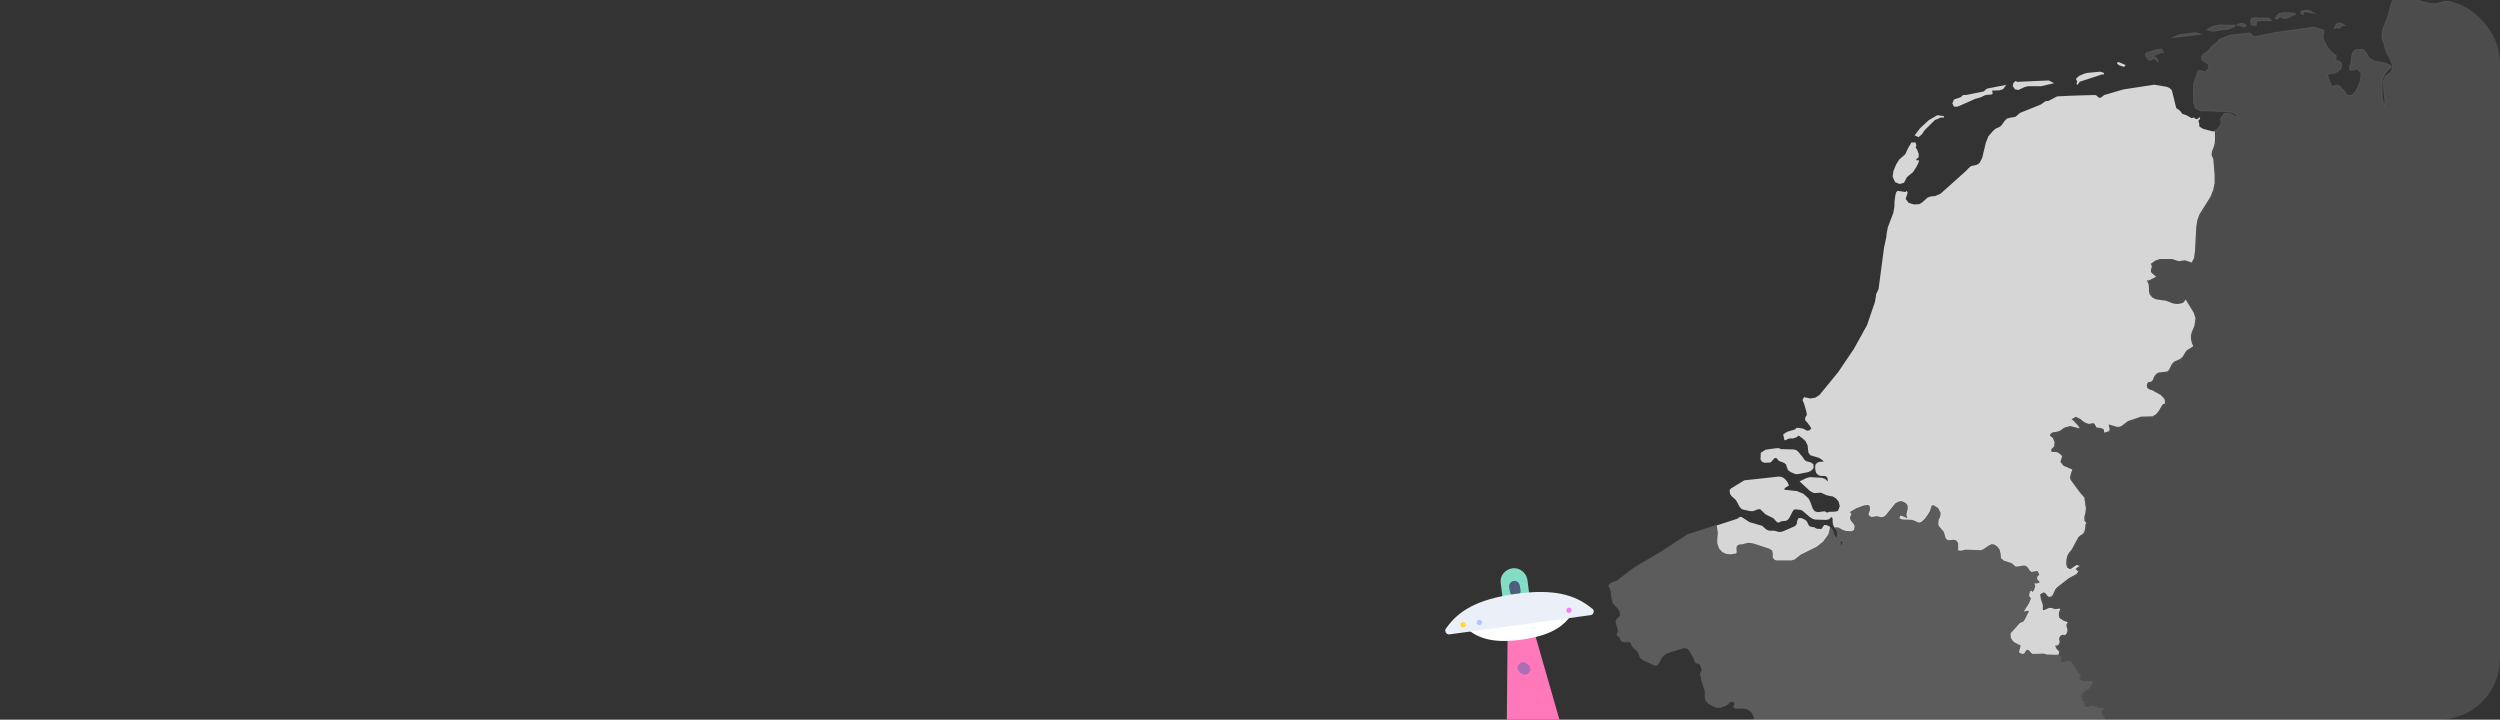 <svg width="660" height="190" viewBox="0 0 660 190" fill="none" xmlns="http://www.w3.org/2000/svg">
<rect x="0" y="0" width="660" height="190" fill="#333333" stroke="none"/>
<g clip-path="url(#clip0_206_9924)">
<g opacity="0.2">
<path opacity="0.6" d="M811.203 277.439L810.163 279.6L810.082 280.08L810.243 280L810.603 280.72L810.763 280.881L811.203 281.081L810.763 281.521L810.683 282.121L810.883 283.802V284.682L810.763 285.443L810.563 286.123L809.962 287.404L809.802 287.644L809.522 287.924L809.242 288.044L808.522 288.164H808.402L808.122 288.724L807.801 290.085L807.721 290.005L806.321 289.364L805.801 288.564L805.24 288.164L804.64 287.844L801.078 286.843L799.918 287.003L798.797 287.404L798.477 287.684L798.277 288.044V288.244L798.397 288.484L798.517 289.404L798.837 289.885L798.917 290.325L798.837 290.845L798.397 291.805L798.237 292.286L798.157 292.766L798.237 294.206L798.157 294.727L797.997 295.087L797.837 295.367L797.757 295.647L797.557 296.728L797.077 297.528L793.715 300.449L792.555 301.09L787.833 301.93L784.271 303.331L783.711 303.731L782.43 304.971L781.31 305.572L780.789 306.012V306.132L778.949 306.492L778.428 306.772L778.108 307.132L777.468 308.133L777.028 308.653L775.667 309.613L775.547 309.773L775.067 310.534L774.867 310.614H774.627L774.427 310.694L774.227 311.054L774.146 311.734L774.307 312.415L774.627 313.015L774.947 313.535L777.348 316.056L777.868 317.177L777.948 317.737V317.817L778.148 318.337L778.428 318.737L779.229 319.218L779.909 319.938L780.189 320.098L780.749 320.658L781.91 323.339L782.63 324.46L782.79 324.62L780.589 328.142L780.389 328.542L780.309 328.862V329.182L780.229 329.502L780.029 329.862L779.389 330.863L779.949 331.423L781.87 331.783L782.39 331.703L783.271 331.303L783.791 331.383L784.231 331.703L784.631 332.223L785.311 333.384L785.592 334.104L785.672 334.745V335.345L785.592 335.945L785.512 336.065L785.111 337.066V337.226L784.551 337.946H784.471V339.066H784.551V339.107L784.231 339.907L784.151 340.027V341.227L784.271 341.508L784.391 341.748L784.471 342.068V342.468L783.511 343.629L783.271 343.829H782.91L782.71 343.709L782.51 343.508L782.19 343.348H781.83L781.55 343.508L781.27 343.629L780.909 343.468L779.229 342.188L777.668 340.467L777.388 340.227L777.068 340.107L776.548 340.027L775.707 339.347L775.507 338.106L775.907 336.945L776.828 336.465L776.147 335.825L775.267 335.225L774.747 334.584L775.107 333.704L774.507 333.784L772.586 333.304H771.385L770.185 333.584L769.544 333.904L768.344 334.985L768.024 335.265L767.504 335.505L766.783 335.665H766.063L765.583 335.425L764.582 334.625L764.302 334.304L764.102 333.904L763.742 332.824L763.582 332.544L763.021 332.424L761.661 332.944L761.101 333.024L759.14 332.584L758.38 332.704L757.619 333.104H757.259L756.939 332.864L756.739 332.304L756.859 331.943L757.059 331.623L757.179 331.223L757.259 330.703L757.379 330.463H757.299L756.819 330.703L756.539 330.903L755.698 331.583L755.138 331.783L755.218 332.184L755.338 332.464L755.578 332.784L755.858 333.064L756.018 333.184L756.098 333.464V334.825V335.305L755.978 335.625L755.018 336.866H754.738L746.894 336.585L744.013 337.186L743.613 337.426L743.253 338.266L742.892 338.386L740.972 337.986H738.17L736.69 337.666H736.049L735.929 337.786L734.969 338.626L734.729 339.147L734.449 340.307L734.289 340.787L733.648 341.468L732.888 341.748L731.287 342.028L730.527 341.788L729.687 341.668L728.926 341.868L727.326 343.709L727.766 343.829L728.126 344.069L728.246 344.429L727.966 344.949L727.406 345.189H725.925L725.285 345.429L724.604 346.03L724.164 346.63L723.684 347.15L722.924 347.51L722.083 347.43L722.163 346.07L721.443 345.79L720.563 346.03L718.322 347.59L717.641 347.79H714.08L713.6 347.47L713.239 346.79H713.319L713.439 346.55L713.519 346.19V345.87L713.399 345.629L711.679 343.789L709.918 342.988L709.678 342.588L710.798 341.828L711.078 341.468L710.278 340.867L709.918 340.667H709.438L708.957 340.787L707.597 341.428L706.596 341.548L706.316 341.468L706.156 341.227L706.036 340.987L705.916 340.827L701.394 339.107H700.554L700.073 339.427L699.393 340.387L698.953 340.747L698.553 340.827L697.112 340.587L696.592 340.347L696.312 340.147L696.112 339.907L696.032 339.467L696.152 339.147L696.312 338.906V338.706L696.192 338.226L696.072 338.146L695.792 338.266L695.231 338.386L694.711 338.586V339.027L695.071 339.587L695.311 340.147V340.627L694.911 342.628L695.391 342.908L695.671 343.228L695.872 343.669L696.032 344.309V345.389L695.712 346.51L695.231 347.51L694.671 348.271L694.391 348.471L693.671 348.711L693.31 348.951L693.11 349.271L692.35 350.792L691.75 351.632L691.069 352.232L689.549 353.153L688.788 353.433L686.587 353.713L686.067 353.793L685.907 353.713L686.027 353.393L686.347 352.833L686.467 352.753L686.908 352.633L687.068 352.472L687.148 352.152V351.832L687.068 351.512L687.668 349.631V348.711L687.068 348.391L685.547 348.671L685.147 349.111L684.987 349.231H684.827L684.467 349.031H684.306L683.866 349.231L683.586 349.431H683.346L683.026 349.111L682.826 348.631V348.07L682.706 347.55L682.346 347.11L683.106 346.51L683.266 345.99L682.986 345.389L681.305 342.908L680.905 343.068L680.585 343.348L680.265 343.468L679.904 343.228V342.948L679.824 342.788V342.628L679.504 341.948L679.064 341.508L678.704 341.027L678.624 340.187L678.224 340.507L677.703 340.627L676.703 340.547L675.663 340.147H675.502L675.062 340.467H674.782L674.102 340.147L673.982 339.627L674.062 339.027L673.942 338.426L673.542 337.986L673.061 337.826H672.541L672.061 338.146L671.301 339.027L670.86 339.947L670.38 340.707L669.46 341.147H667.259L665.258 340.627H665.098L665.018 340.547L655.654 334.705L654.333 334.384H653.052L652.572 333.664H650.691L646.89 333.224L646.249 333.464L645.689 334.064L644.449 334.464L643.088 334.584L642.248 334.344L641.247 333.584L640.767 333.064V332.704L641.407 332.544L640.527 331.703L639.406 331.063H638.486L638.166 332.023L638.446 332.343H636.645L636.565 332.023L636.485 331.623L636.205 331.303L636.045 330.903L636.165 330.583L636.605 329.902L636.685 329.702L636.445 329.182L636.125 329.102L635.765 329.182L635.405 329.102L635.164 328.702L634.884 328.102L634.564 327.621L634.124 327.461L633.804 327.781L633.644 328.902L633.204 329.182L632.883 328.942L632.763 328.342V327.701L632.683 327.341L632.043 327.061H631.203L630.642 327.341L630.963 328.142L630.442 328.422L628.601 328.782H628.201L627.921 328.942L627.441 329.622L627.281 329.982L627.041 330.983L626.681 331.343L625.8 331.823L625.48 332.223V332.584L625.6 332.944L625.68 333.384L625.48 333.944L626 334.144H626.16L627.041 334.825L627.761 335.225H628.361L628.882 334.945L629.362 334.625L629.882 334.384L631.523 334.104L632.003 334.184L632.403 334.344L632.563 334.424H632.883L632.683 335.665L632.443 335.545V335.225L632.403 335.145H632.243L632.043 335.225L631.923 335.345L631.843 335.625V335.865L631.963 336.065V336.225V336.585V336.945V337.306L631.803 337.546L631.723 337.666L631.283 337.826L630.963 337.466L630.883 337.386L630.482 336.705L629.962 336.225L628.922 336.345L627.881 337.026L627.481 337.906V338.146L626.481 338.306H626.361H624.16L622.879 337.946L622.559 337.746L622.319 337.266L622.119 336.786L621.919 336.585H621.518L620.638 336.265H620.038L618.197 336.585L618.037 336.705L617.877 336.945L617.637 337.186L616.996 337.386L616.236 337.786L615.956 337.986L615.676 338.306L615.556 338.546L615.396 338.746L615.075 338.986L613.555 339.347H609.113L609.033 339.147L608.953 338.666L608.833 338.186L608.633 337.986L606.432 337.866L605.951 337.626L605.311 338.586L604.751 339.227L604.111 339.587L602.75 339.867L601.269 340.187L600.509 340.107L600.029 339.827L598.748 339.147H598.828H599.629L599.989 338.786L600.429 337.506L599.669 337.586L597.908 338.106L598.028 337.586L598.108 337.386L598.028 336.906L597.828 336.625L597.628 336.425L597.428 336.185L596.667 334.665L596.187 334.024L595.667 333.744L595.547 333.504L595.427 332.944L595.347 331.863L595.467 331.543L596.027 330.943L596.227 330.623V329.782L595.827 328.022L595.907 327.301L596.387 325.661L596.587 325.42L597.067 325.18L597.148 324.62L596.987 323.66V323.42V323.3V323.179V322.979L597.107 322.739L597.348 322.539L597.468 322.299L597.668 321.779L597.748 321.539V320.698L597.908 320.018L598.828 319.058L599.148 318.457L599.068 316.857L597.588 314.255L597.468 312.134L597.668 311.134L597.908 310.374L598.148 309.933L598.388 309.613L598.548 309.213L598.628 308.493L598.868 307.853L601.029 304.811L601.389 304.051L601.589 303.171L601.67 302.13L601.91 301.049L602.47 300.609L603.11 300.249L603.59 299.489V298.769L603.47 298.088L603.23 297.448L603.11 296.848V296.167L603.39 294.807L603.55 294.206L603.79 293.726L604.031 293.406L604.191 292.886L604.271 291.925L604.431 291.445L604.831 291.045L605.671 290.365V290.005L605.271 288.924V287.123L605.551 285.443L606.992 283.202L607.392 282.921L607.952 282.721L608.473 282.281L609.393 281.161L609.793 280.881L610.233 280.44L610.593 279.96L610.754 279.56V278.559L610.994 278.079L611.394 277.959H612.354L612.634 277.839L612.834 277.679L612.915 277.399L612.995 276.919L613.155 276.639L613.315 276.479L613.395 276.359H613.715L614.955 275.678L615.156 275.518L615.596 274.798L617.156 270.516L618.237 268.475L618.957 267.675L618.557 267.275L615.196 266.594L609.753 263.713L609.153 263.633L607.192 263.833L604.351 262.993L603.991 263.113L603.19 263.553L602.79 263.673H602.47L601.75 263.353L601.389 263.273L600.949 263.353L600.549 263.513L600.149 263.633H600.029L599.669 263.513L599.348 263.233L599.028 262.552L598.788 262.232L598.028 261.832L596.547 261.552L595.787 261.072L595.347 260.511L594.586 259.271L594.106 258.751L594.186 258.591L594.266 258.471L594.506 258.31L594.266 257.55L593.666 257.31L592.185 257.23L592.025 256.63H591.345L590.665 256.79H590.545L589.984 257.15L589.824 257.39L589.584 258.15L589.424 258.43L589.184 258.551L588.504 258.631L588.184 258.751L587.983 259.031L587.623 259.751L587.423 259.951H587.223L586.303 259.471H583.341L582.821 259.271L582.301 258.991L580.98 258.03H580.78L580.46 258.31V258.591L580.58 258.871V259.151L579.46 259.831L578.699 259.231L578.299 257.79V255.949H577.579L575.458 254.749H575.098H574.097L572.657 254.429L572.296 254.509L572.096 255.229L572.336 256.069L572.456 256.95L571.856 257.75L571.416 257.83L570.095 257.35H568.575L568.175 257.15L567.734 256.43L567.814 255.789L567.974 255.109L567.774 254.269H567.654L567.214 254.589H567.054L566.974 254.429L566.894 254.029V253.908L566.734 253.708L566.454 252.748L566.294 252.588L565.813 252.428L565.613 252.268V252.068V251.547V251.307L563.292 249.106L562.732 248.426L562.532 247.826L562.732 247.346H563.332L563.492 246.905L563.372 246.585L561.692 244.824L561.452 244.464H561.532V244.144L561.452 243.704L561.251 243.264L560.651 242.703L557.53 241.143L557.17 241.063L556.89 241.183L556.249 241.623L555.889 241.703H555.609V241.303L555.489 239.702L555.729 238.021L555.809 237.501V235.82L556.009 235.26L556.529 234.46L557.41 233.379L557.77 232.659L558.01 232.259L558.09 232.019V231.659L557.85 231.458L557.65 231.298L557.57 231.138L558.09 230.378L560.611 228.737L560.531 228.617L560.291 228.337L560.411 228.097L560.571 228.017L560.851 228.137L560.611 227.817L560.451 227.457L560.371 227.016V226.536L560.731 226.256V226.056L560.651 225.816V225.456L560.811 224.295H560.851V223.815L560.931 223.735L560.731 223.535H560.611L559.571 223.215H557.93L557.33 223.055L556.77 222.695L555.769 221.774L555.209 221.414H554.889L554.368 221.734H554.088V221.534L553.888 220.974L553.768 220.614L553.608 220.334L553.128 220.013L551.967 219.493L551.447 218.933L550.327 216.212L549.726 215.251L549.366 215.972L549.086 215.491L548.566 214.011L547.966 213.13L547.805 212.69L547.886 212.09L547.685 210.969L547.445 210.529L547.085 210.329L547.405 209.729L547.525 209.569H547.445H547.245H547.165L547.365 208.048L547.525 207.328L547.765 206.567L548.086 206.207L548.166 205.847L548.046 205.527L547.685 205.247L547.765 204.967L547.886 204.366L547.966 204.206L548.246 204.006H548.926L549.166 203.766L549.366 203.246V202.646L549.206 202.045L548.766 201.525L549.126 201.045L549.886 200.485L550.207 199.964L550.927 199.644L552.408 199.244L553.048 198.684L552.888 198.204L552.968 197.683L553.208 197.163L553.528 196.763L554.008 196.483H554.408L554.809 196.683L555.249 196.763L556.169 196.603L556.609 196.163V195.762L556.529 195.442L555.329 193.362V192.721L555.529 192.001L555.769 190.72V189.84L555.649 189.64H555.409L555.129 189.12L554.929 188.559L554.849 188.079L554.929 187.639L555.329 187.279H554.689L553.208 186.919L552.688 186.678L552.608 186.598H552.528H552.448L552.368 186.678L551.207 187.039H550.887L550.607 186.799L550.327 186.198L550.046 185.958L550.327 185.478H549.926L549.646 185.318V185.078L549.886 184.678L549.326 183.957L549.966 182.957L551.047 182.076L551.807 181.636V181.436L552.207 180.956L552.448 180.476L552.368 180.156H550.006L549.286 179.715L548.886 178.955L549.326 178.675L547.245 175.474L546.605 174.833H546.045L544.684 175.153H544.244L544.124 174.633L544.244 174.073V173.553L543.644 173.272V173.152L543.604 173.072V172.992L543.684 172.912L543.764 172.192L543.524 171.872L543.203 171.632L542.923 171.192L542.763 170.511L543.284 170.631L543.764 170.191L543.924 169.551L543.844 169.071V168.59L544.124 168.03L544.604 167.75L545.364 167.83L545.765 167.39L545.965 166.83V166.389L545.684 165.269L545.765 164.909L545.965 164.629L546.045 164.429L544.924 164.028L544.124 163.508L543.844 163.228L543.764 162.788V161.987L543.844 161.547L544.044 161.107L543.964 160.827L542.723 160.987L541.843 160.707L541.363 160.627L540.882 160.747L540.002 161.187L539.522 161.267V159.907L538.962 158.346L538.761 157.065L539.722 156.545L540.202 156.825L540.602 157.345L541.042 157.746L541.683 157.666L542.123 157.185L542.763 155.785L543.203 155.264L546.365 152.783L548.326 151.743L548.846 151.063L548.126 150.382L548.926 149.742L549.206 149.582L548.406 149.302L546.685 150.462L545.885 150.022L545.645 149.022L545.725 147.821L546.005 146.741L546.365 146.14L547.085 145.26L548.846 142.019L549.206 141.658L550.086 141.058L550.407 140.578L550.607 139.898L550.727 138.697L550.927 138.217L550.407 137.617V136.616L550.727 135.456L550.847 134.375L550.687 133.375L550.447 131.574L549.086 129.973L546.805 126.852L546.645 126.171L546.845 125.371L547.245 124.131L544.924 123.13L544.124 122.13L544.564 120.569L544.204 120.209L543.443 119.649L543.043 119.449H542.043L541.723 119.328V118.728L541.963 118.528L542.523 117.968L542.603 116.847L542.163 115.767L541.403 115.167L541.523 114.686L542.083 114.286L543.484 114.046L544.164 113.766L544.884 113.246L545.364 112.966L546.765 112.605L547.886 112.886L548.686 113.086L549.246 113.206L548.806 112.485L547.525 111.125L547.085 110.805L548.246 110.164L549.366 110.685L550.447 111.565L551.607 112.045L552.688 111.805H552.968L553.208 112.085L553.568 112.765L553.728 112.966L555.049 113.166L555.609 113.486L555.729 114.326L557.01 113.966L557.17 113.406L556.89 112.165L559.09 112.806H559.771L560.331 112.565L562.012 111.285L565.413 110.124L568.455 110.044L569.375 109.524L570.176 108.564L570.976 107.163L571.256 106.843H571.536L571.696 106.643V105.962L571.656 105.602L571.496 105.322L570.616 104.402L568.375 103.161L567.614 102.921L567.054 102.521L566.974 101.681L567.214 101.12L567.534 100.96H567.894L568.295 100.72L568.575 100.36L568.855 99.64L569.015 99.32L569.575 98.719L570.135 98.399H570.336L572.376 98.159L572.817 97.759L573.577 96.198L574.257 95.518L575.738 94.877L576.418 94.277L577.219 92.957L577.579 92.516L579.099 91.596L579.18 91.316L579.099 91.156L578.899 90.796L578.579 89.595V88.555L578.859 87.714L579.54 86.114L579.82 84.073L579.34 82.632L577.259 79.231L577.058 79.35L576.858 79.711L576.538 80.031L575.698 80.271L574.817 80.351L573.857 80.191L572.096 79.511L569.375 79.11L568.455 78.67L567.774 77.87L567.574 77.03V76.029L567.414 75.029L566.974 74.148H567.534L569.415 73.148L568.295 72.187L568.054 71.827V71.347L568.215 70.867L568.295 70.347L568.015 69.746L568.615 69.306L569.215 68.866L570.376 68.506H573.617L575.418 68.986L577.099 68.746L577.619 68.946L578.819 69.346L579.46 68.146L579.7 66.145L580.02 60.062L580.3 58.181L580.66 57.221L580.94 56.5L583.742 52.059L584.502 50.178L584.822 48.377V46.336L584.542 42.254L584.422 41.774L584.262 41.494L584.142 41.133V40.453L584.222 40.013L584.702 38.773L584.942 37.812L585.062 36.932V36.011L584.942 34.411L585.262 34.21L585.662 33.81L585.982 33.41L586.303 32.81L586.423 32.13L586.183 31.489L587.063 30.169L587.543 29.928H588.344L589.104 30.129L590.264 30.889L590.905 31.169L590.064 29.968L588.704 29.488L580.9 29.208L579.62 28.568L579.099 26.967V22.725L579.219 21.765L579.9 20.044L580.06 19.204L580.34 18.683H581.02L582.381 19.004L582.581 18.523L582.901 18.363L583.141 17.803L583.061 17.083L582.741 16.683L581.741 16.162L581.3 15.722L581.22 14.962L581.701 14.322L582.821 13.561L584.062 12.161L584.742 11.68L586.023 10.36L588.704 9.319L593.946 8.719L594.306 8.959L594.666 9.479L595.467 9.679L600.509 8.639L610.754 7.198L613.475 7.999V8.439L613.235 10.04L614.195 12.121L615.596 13.921L616.756 14.722V15.082L616.476 15.802L616.996 16.042L617.757 16.242L618.157 16.843L618.037 17.883L617.717 18.403L616.996 18.964L616.396 19.284L615.035 19.404L614.435 19.764L615.075 21.685L615.396 22.405L615.876 22.885L616.316 22.685L616.716 22.525H617.276L617.677 22.765L618.317 23.526L618.557 23.686L618.837 23.926L619.117 24.446L619.477 24.966L619.958 25.206H620.518L620.918 25.086L621.278 24.846L621.678 24.446L622.399 23.245L623.159 21.285L623.359 19.324L622.359 18.163L620.998 18.523L620.278 18.403L620.358 17.563L620.638 16.603L620.878 14.642L621.158 13.841L621.598 13.361L622.159 13.121L623.599 13.041L624.24 13.361L624.76 14.081L625.16 14.882L625.56 15.442L626.921 16.162L629.842 16.723L631.163 17.363V17.803L630.362 18.523L629.602 19.444L629.042 20.684L628.842 22.365V25.567L629.082 26.967L629.562 28.008L629.642 26.607L629.282 23.046V21.365L629.842 20.124L630.642 19.564L631.363 18.884L631.683 17.243L631.523 16.963L630.642 14.722L630.362 14.402L630.002 13.641L629.682 12.761L629.442 11.68L628.962 10.36L628.842 9.399L628.922 8.439L629.122 7.599L630.402 4.397L631.323 0.916L631.923 -0.645L632.403 -1.365L633.083 -2.006L633.844 -2.446L634.604 -2.606H635.325L635.725 -2.366L636.565 -1.405L637.766 -0.365L639.046 0.315L641.727 0.996H643.208L645.689 0.315L647.05 0.435L647.69 -0.325L650.411 -1.005H653.132L653.733 -1.405L654.213 -1.045L654.773 -0.925H655.934L656.214 -0.765L656.974 0.235L660.296 6.118L661.656 7.759L662.617 8.559L663.097 9.159L663.577 10.92L665.938 14.402L666.458 14.882L667.099 15.162L667.899 15.242L668.339 15.442L670.38 16.843L672.701 17.363L674.582 17.763L675.022 17.563L674.582 16.803L673.301 16.042L670.22 15.682L668.979 15.162L666.498 13.561L665.378 12.281L664.978 10.44L664.858 8.879L664.738 7.879L664.377 7.558L662.777 6.678L662.257 6.478L661.416 5.718L660.616 3.997L660.056 2.116V0.956L658.775 0.475L656.614 -1.405L655.334 -2.206L654.053 -2.526L649.691 -2.606L648.37 -3.206L647.49 -3.446L647.09 -3.206L646.73 -2.606L645.929 -2.886L644.729 -3.807L643.568 -5.207L640.727 -10.97L642.048 -11.57H642.688L643.488 -11.41L644.849 -10.489L645.569 -10.249L646.329 -10.61L646.61 -11.25L646.89 -12.41L647.09 -13.651V-14.531L646.69 -15.132L646.049 -15.692L645.569 -16.292L645.649 -16.972V-17.333L644.809 -17.573L643.608 -17.333L642.488 -16.772L641.887 -16.092H641.647L640.727 -17.733L640.127 -19.053L640.047 -19.334L640.327 -20.494L640.847 -21.494L641.207 -22.415L640.967 -23.295V-23.695L641.367 -24.015L642.808 -24.416H643.408L643.768 -24.776L644.289 -25.496L644.809 -26.417L645.169 -27.297L644.369 -27.137L643.088 -26.016L642.368 -25.696L642.448 -25.896L642.528 -26.297L642.608 -26.497L641.567 -26.377L639.767 -25.816L638.726 -25.696L637.485 -25.896L636.965 -25.696L635.845 -24.616L635.445 -24.496L634.524 -24.816L633.564 -25.696L632.843 -26.977L632.763 -28.497L633.244 -29.098L634.164 -29.538L635.205 -29.738H636.005V-30.098L635.405 -30.258L634.924 -30.699L634.484 -30.859L633.924 -30.138L633.644 -30.779L633.764 -31.459L634.084 -32.059L634.444 -32.539L635.164 -32.219L637.926 -32.98H641.687L642.568 -33.22L643.288 -33.66L644.729 -34.941L646.049 -35.581L646.61 -36.021L646.85 -36.981V-38.422L645.969 -39.783L643.168 -42.784L642.768 -43.424L642.608 -44.065L642.288 -44.345H641.567L640.847 -44.105L640.447 -43.824L640.207 -44.265L641.367 -45.065L640.167 -48.266L639.726 -49.107L638.726 -49.707L636.885 -51.348L635.725 -51.908V-52.308L635.925 -53.389L635.485 -54.589L634.804 -55.79L634.364 -56.83L634.164 -58.391L634.324 -59.752L634.804 -61.472L636.005 -61.112H637.285L639.606 -61.953L640.407 -62.073L643.128 -61.592L645.809 -60.472L653.052 -58.751L653.613 -58.231L653.773 -57.63L653.893 -56.79L654.133 -56.07L654.733 -55.83H657.214L657.734 -55.91L658.055 -56.27L658.535 -56.39L658.895 -56.71L659.495 -56.87L660.176 -56.23L660.736 -56.15L661.256 -56.31H661.736L663.777 -57.35L664.418 -58.151L665.258 -58.471L665.698 -59.231L666.138 -59.592L666.258 -57.471L667.899 -56.87L669.98 -56.75L671.421 -56.11L672.021 -55.67L672.901 -55.27L673.702 -54.709L674.062 -53.669L674.462 -53.109L675.342 -53.269L676.903 -53.869L676.783 -55.109H677.583L678.704 -54.469L679.504 -53.469L679.984 -51.468L680.185 -50.987L680.505 -50.547L681.145 -49.867L680.705 -49.547H680.265L679.824 -49.787L679.504 -49.867V-49.747L678.664 -49.067H678.544L678.344 -48.907H678.184L678.104 -48.787V-48.226H678.584L679.464 -48.507H680.345L680.865 -47.866L681.225 -48.186H681.625L681.825 -47.866L681.585 -47.026L681.745 -46.225V-45.065L681.585 -42.624L681.425 -41.583L681.185 -40.743L680.865 -40.063L680.425 -39.422L679.304 -38.382L677.944 -37.622L676.463 -37.141L675.022 -36.981V-36.581L676.503 -35.821L684.747 -37.782L685.387 -37.542L687.468 -35.741L686.787 -35.06V-34.42L687.068 -33.7L687.268 -32.739L687.068 -31.939L686.587 -31.219L685.987 -30.699L685.387 -30.538L685.467 -30.418L685.587 -30.338V-30.138L685.387 -29.738L685.747 -29.338L685.867 -28.858L685.747 -28.297L685.427 -27.737L686.187 -28.017L686.747 -28.738L687.548 -30.578L687.988 -32.539L688.228 -33.02L688.588 -33.26L689.869 -33.38L690.349 -33.66L690.589 -33.98L690.749 -34.3L691.069 -34.62L691.47 -34.74L692.91 -34.62L693.671 -34.26L695.751 -32.579L701.154 -30.178L704.195 -27.297L705.596 -26.937L707.157 -27.217L708.317 -27.937L710.278 -29.778L711.398 -30.498L712.559 -30.979L715.4 -31.339V-30.939H714.8L713.96 -30.899L714.56 -30.619L715.16 -30.819L715.961 -30.258L718.362 -31.739L719.442 -31.339L718.161 -29.898L717.801 -29.338L717.601 -29.498L717.081 -29.738L717.441 -28.778L717.761 -26.457L718.041 -25.336L717.801 -24.616V-23.615L718.041 -21.935L717.881 -20.934L717.561 -20.414L717.241 -20.054L717.081 -19.534L713.119 -16.932L711.759 -15.172L711.158 -14.771L709.758 -14.291H709.478L709.198 -14.051L708.957 -14.211L708.717 -14.491H708.397L708.117 -14.331L707.997 -14.171L706.676 -12.13L706.316 -11.73V-11.37L706.756 -10.249L707.237 -9.409L707.877 -8.849L708.797 -8.569L710.118 -8.689L710.438 -8.569L710.678 -7.968V-7.288L710.838 -6.768L711.359 -6.608H711.479H711.879H712.039L712.479 -6.968L713.479 -8.008L714.04 -8.248L714.68 -8.369L716.481 -9.369L720.643 -9.929L720.963 -9.809L721.203 -9.489L721.443 -8.689L721.683 -8.289L722.884 -7.968L723.084 -7.688L722.924 -6.368L723.004 -5.767L723.444 -5.527L724.444 -5.447L724.724 -5.527L726.125 -6.728L726.405 -6.568L726.765 -5.727L726.965 -5.527H728.406V-5.327L729.727 -3.687L729.967 -3.526H730.367V-4.127L730.767 -5.047L731.047 -6.208L730.887 -7.128L731.127 -7.568L731.447 -7.808L731.728 -7.888L731.647 -8.128L731.567 -8.769L731.487 -9.049L732.648 -10.249V-10.69H732.408V-11.05L733.288 -10.69H733.568L734.249 -11.21L734.849 -12.771L735.289 -13.091L735.569 -13.171L735.809 -13.411L735.969 -13.771L736.129 -14.211V-14.491L735.889 -14.691V-14.972L736.009 -15.252L736.17 -15.452L736.29 -15.612L737.13 -17.133L738.21 -17.893L739.531 -18.093L742.372 -17.573L750.536 -19.334L751.817 -20.174L751.977 -18.493L751.857 -16.892L751.937 -15.532L752.737 -14.611L752.417 -15.332L752.257 -16.852L752.057 -17.413L752.417 -18.093L753.417 -18.653L753.697 -19.454H753.297H752.937L752.577 -19.294L752.257 -19.053L752.497 -19.613L753.657 -21.134L754.338 -21.774L755.138 -23.135L755.618 -23.455L756.058 -23.575L758.62 -24.976L759.9 -26.056L760.42 -26.657L761.661 -29.058L763.702 -32.059L763.942 -32.619L765.343 -35.06L765.903 -36.581L766.303 -37.102L766.983 -37.462V-37.102H766.743L767.464 -35.941L768.944 -35.341H776.748L778.028 -34.7L778.829 -35.141L779.829 -34.9L780.269 -34.26L779.429 -33.46L778.548 -33.26L774.867 -33.58L773.426 -34.14L772.506 -34.26L772.226 -34.14L771.865 -33.62L771.665 -33.46H770.985L770.105 -33.62L769.784 -33.42L769.584 -32.619L769.384 -33.06L769.184 -32.94L768.864 -32.659L768.664 -32.579L768.744 -32.059L768.904 -31.819L769.104 -31.739H769.384L769.264 -31.659H769.184L769.144 -31.579V-31.339L768.504 -31.699L767.784 -31.619L767.183 -31.219L766.863 -30.538L766.303 -31.259L765.623 -31.619L764.382 -31.739L763.822 -31.459L763.342 -30.779L763.102 -29.898L763.302 -28.978L762.821 -29.058L762.621 -29.138L762.381 -29.338L762.141 -28.938L762.381 -28.257L762.221 -27.577L761.781 -27.057L761.221 -26.937L761.461 -26.137L761.741 -25.496L761.821 -24.976L761.421 -24.496L762.901 -23.455L763.742 -23.255L764.462 -23.695H763.942L763.542 -23.855L762.821 -24.456L763.062 -25.136L763.382 -25.656L764.222 -26.497L764.422 -26.617L764.782 -26.737L764.942 -26.857L765.062 -27.137V-27.857L765.182 -28.097L765.743 -28.578L767.984 -29.658L767.504 -30.018H767.303V-30.459L767.944 -30.699H768.184L768.464 -30.459V-30.859L769.104 -30.298L770.105 -30.578L771.986 -31.659L771.905 -31.859L771.825 -32.299L771.745 -32.499L772.106 -32.779L772.506 -32.94H772.946H773.386V-32.499L772.866 -32.379L772.506 -31.899L772.306 -31.219L772.226 -30.498L772.666 -31.259L772.826 -31.659L772.946 -32.139L773.266 -31.579L773.626 -31.059L774.026 -30.859L774.387 -31.299L774.787 -30.939H775.147L775.467 -31.219L775.787 -31.659L775.867 -31.219L776.027 -30.779L776.227 -30.418L776.828 -29.658L776.948 -29.538L777.068 -29.618L777.428 -29.698H778.068L778.428 -29.738L778.829 -30.098L779.109 -30.578L779.469 -31.539L779.789 -32.099L780.669 -32.98L782.03 -33.86L783.391 -34.38L784.271 -34.14L783.831 -33.7V-33.02L784.071 -32.259L784.471 -31.699L785.952 -30.939L786.352 -30.538L785.712 -29.378L785.832 -28.458L786.792 -26.897L786.872 -26.256V-25.616L786.952 -25.136L787.312 -24.936H788.833V-24.496H788.513L788.273 -24.376L787.873 -24.136L788.993 -24.256L790.794 -23.255L791.994 -22.975L792.875 -22.495L793.995 -20.174L794.916 -19.373L794.396 -19.013L793.995 -18.613H794.836L796.116 -19.253L796.797 -18.973L796.517 -18.293L796.356 -18.013L796.076 -17.773L796.476 -17.533L796.717 -17.653L796.957 -17.853L797.277 -17.773L797.477 -17.493L797.957 -16.172L798.397 -15.332L798.917 -14.651L799.558 -14.251H800.358V-14.651L800.078 -14.931L799.678 -15.612L799.398 -15.852V-16.252L803.64 -17.093L804.64 -17.573L806.401 -18.773L807.361 -19.093L807.521 -18.773L807.441 -18.533L807.241 -18.333L806.881 -18.253V-17.893L807.922 -17.373L810.643 -15.092V-14.691L810.163 -13.851L809.882 -12.73L809.482 -11.69L808.562 -11.13L808.962 -10.81L809.962 -9.529L810.323 -8.929L810.523 -8.769L811.483 -8.369L811.723 -8.209L811.883 -7.808L812.003 -7.368L812.123 -7.088V-6.888V-6.608V-6.368L812.243 -6.288H812.724H812.844L813.044 -6.128L813.244 -6.008L813.444 -5.928H813.644L814.084 -5.647V-5.087L813.924 -4.447L813.524 -3.887L811.083 -1.846L810.723 -1.085L811.043 -0.365L811.683 -0.045L812.323 0.115L812.604 0.315L812.804 0.956L813.324 1.676L813.884 2.156L814.244 2.076L816.766 4.197L817.886 4.437L818.446 5.117L818.566 5.238L819.407 5.158L819.647 5.238L820.487 5.758L820.887 5.918L823.649 6.118L824.609 5.838L825.009 5.037L825.249 4.877L825.809 4.997L826.29 5.478L826.37 6.398L826.09 6.838L824.489 7.999L824.929 8.239L825.449 8.399L826.01 8.479H826.29V10.12L826.21 11L826.73 12.121L827.45 14.362L827.53 14.922L827.45 17.043V18.323L827.73 19.524L828.571 20.804L828.931 22.005L829.651 23.206L830.011 26.167L830.732 29.488L830.972 30.569V31.049L831.052 32.09L831.172 32.65L831.372 33.01L831.892 33.45L832.012 33.77L832.452 34.17L831.572 35.931L831.332 36.291L830.972 36.491L830.612 37.012L830.372 37.692L830.292 38.452L830.412 39.373L830.612 40.173L830.692 41.014L829.651 44.215L829.571 44.695L829.131 45.736L828.091 46.856L826.09 48.457L824.009 49.537L822.368 50.778V51.138L822.568 51.698L822.968 53.699L823.048 54.419L822.888 55.5L822.528 56.18L821.608 56.981L822.008 57.781L822.608 58.261L823.328 58.501H824.089L824.769 58.861L825.89 60.182L826.81 60.662L830.452 63.343L830.972 63.984L832.132 66.305L832.493 66.665L833.133 66.985L834.133 68.346L836.174 69.146L838.175 71.387L838.375 71.627L839.456 72.507L838.495 74.508L838.215 75.829L838.855 76.429L839.015 77.03L838.455 78.35L837.615 79.671L835.854 81.231L836.054 83.472L836.854 85.913L837.575 87.554L837.375 88.555L838.135 89.435L839.296 90.035L840.256 90.275L841.216 90.676L841.737 91.636V92.757L841.056 93.637V93.997L841.537 94.757L841.417 95.558L841.056 96.558L840.856 97.999L841.216 98.799L843.457 100.48L842.817 101.28L842.537 101.761L842.417 102.241L842.337 102.761L842.177 103.281L841.456 104.642L841.256 105.162L841.136 108.524L840.856 109.604L840.336 110.604L839.696 111.445L837.735 113.446L837.295 114.406L837.415 115.567L837.975 116.407L838.575 116.847L839.055 117.488L839.175 118.928L839.536 120.329L840.296 121.249L841.977 122.65L842.417 123.61L842.737 125.011V126.452L842.377 127.532L841.697 128.573L841.417 129.653L841.497 130.053L841.617 130.613L842.377 131.414L844.618 132.174L845.338 132.694L846.139 133.135L847.739 133.615L848.5 133.975L849.02 134.375L849.66 135.055L850.02 135.816L849.74 136.496L849.86 137.937L850.06 140.258L850.22 141.298L850.301 141.658L850.941 142.779L851.701 143.699L852.181 144.78L852.021 146.38L852.141 146.541L852.301 146.701L851.701 147.861L851.221 149.302L850.941 150.823V152.183L850.821 152.863L850.581 153.224L850.301 153.464L850.1 153.824L850.02 154.344V155.384L849.9 156.025L848.38 159.907L846.659 164.028L845.458 165.389L844.978 166.189V167.19L844.418 168.63L844.098 169.271L843.778 169.671L843.217 169.831H842.457L841.176 169.511L839.856 168.51L839.376 168.23L838.175 167.91L838.015 167.51L838.135 166.549L838.695 165.189L838.895 164.469L838.695 163.868H838.295L836.414 164.629L836.014 164.309L836.214 163.668L836.614 162.908L836.895 162.268L836.975 161.467L836.854 160.947L836.574 160.507L836.174 159.987L835.774 159.666L834.854 159.426L834.413 159.146L834.093 158.706L833.973 158.386L833.893 158.066L833.693 157.625L833.413 158.386L833.013 158.586L831.772 158.506L830.812 158.946H830.452L830.091 158.746L829.851 158.466L829.691 158.146L829.451 157.906L828.171 157.505L827.09 157.666L826.29 158.506L825.809 160.067L825.409 160.627L825.809 160.907L826.97 161.067L827.65 161.347V161.467L827.29 161.667V162.228L828.131 163.108L829.411 163.468L830.332 163.988L830.132 165.349L829.131 166.189L826.45 165.989L825.209 166.229L824.849 166.59L824.209 167.55L823.809 167.95L818.486 170.391H817.846L816.605 170.271L815.925 170.431L815.565 170.711L815.045 171.392L814.685 171.672L814.244 171.752L813.924 171.632H813.644L813.324 172.032L813.164 172.552V172.992L813.284 173.353V173.633L813.044 173.953L812.844 174.033H812.644L811.643 174.673L811.043 174.793L809.482 174.633L808.762 174.713L807.441 175.193L806.801 175.313H803.72L802.159 175.594L800.758 176.434L801.158 177.274L801.038 177.995L800.598 178.595L800.038 179.035L800.238 179.475V179.795L799.998 180.036L799.678 180.236L799.078 180.996L798.517 181.516L797.877 181.676L797.117 181.316L796.877 181.036L796.396 180.236L796.196 180.036L795.796 179.875L795.716 179.956V180.156L795.476 180.396L794.195 181.316L793.995 181.676L793.635 182.757L792.915 183.117L792.355 182.877L791.794 182.477L791.114 182.397L789.994 185.438L789.513 186.318L788.673 186.959L786.872 186.839L785.912 187.159L785.592 187.239H785.271H784.951L784.671 187.159L784.391 186.959L784.111 186.879L783.831 186.959L783.551 187.159L783.311 189.36L783.07 190.32L782.59 190.88L781.83 191.601L781.55 191.881L780.389 191.801L777.228 189.88L776.948 189.8L776.628 189.88L776.147 190.2L775.947 190.28L775.347 190.2H774.787L774.227 190.44L773.786 190.88L773.026 192.041L772.626 192.401H772.186L770.345 192.121L767.784 192.321L766.423 192.721L765.463 193.522L765.223 193.762L765.102 194.042L765.022 194.322L764.942 194.562V194.682L764.982 194.882V195.082L764.942 195.282L764.822 195.362H764.502L764.382 195.442L763.982 195.803L762.982 196.363L762.621 196.723L761.541 198.644L761.141 199.044L760.741 199.324L760.46 199.724L760.38 200.565L759.7 201.445L759.5 201.965L759.38 202.926L759.5 203.606L759.7 204.166V204.646L759.22 205.007L758.62 204.927L758.259 204.366L757.859 202.886V202.606L757.779 202.285L757.619 201.925L757.459 201.725L756.859 201.125L756.779 201.005V200.885V200.765L756.859 200.645H756.899L756.939 200.565H756.979H757.019L757.179 200.245V200.004L757.099 199.804L756.859 199.684H755.858L755.378 199.524L754.978 199.204L754.858 198.804V197.883L754.658 197.403L754.017 196.923L752.377 196.803L751.496 196.723L752.297 197.563L752.577 198.044L752.697 198.804L752.617 199.484L752.377 199.724L752.017 199.964L751.576 200.605L751.937 201.245L753.617 202.285L754.458 203.206L754.858 203.806L755.138 204.446L755.218 205.247L754.978 206.447V207.248L755.298 208.048L755.778 208.488L756.339 208.808L756.819 209.249L757.139 209.769L757.219 210.329V210.809L757.339 211.129L762.501 213.891L763.021 214.411L764.262 214.531L764.822 215.091L764.902 215.852L764.662 216.572V217.132L766.023 217.972L766.503 218.173L766.703 218.573L766.583 219.613L766.303 220.414L765.503 221.854L765.263 222.655L764.582 222.454L764.382 223.215V224.335L764.262 225.216L763.702 225.776L762.301 226.376L761.901 227.177L762.061 227.737L762.421 228.417L763.142 229.418L763.622 229.858L764.142 230.218L765.263 230.778L765.743 231.018L766.023 231.579V232.259L765.743 232.899L765.823 232.979L766.103 233.099L765.943 233.499V233.619L766.263 234.06L767.063 234.5L767.423 234.9L767.664 235.46L767.824 236.621L767.944 237.221L768.144 237.861L768.344 238.342L768.624 238.742L768.984 239.142L769.384 239.262H769.745L769.985 239.422V240.302L770.145 242.023L770.305 242.864L770.705 243.624L771.385 244.184L772.946 244.944L773.626 245.665L774.747 248.186L775.307 248.746L775.987 248.986L777.988 249.266L778.629 249.186L778.468 248.506L778.949 248.346L780.269 248.706L780.829 249.026L781.31 249.426L782.27 250.467L782.87 250.707L783.07 251.147V251.667L783.271 252.148L784.351 253.428L784.791 253.668L787.993 258.03L788.433 259.071L788.993 259.951L789.954 260.511L792.034 260.591L792.715 260.872L793.115 261.232L794.155 262.632L795.596 264.113L795.996 265.033V266.474L796.517 267.275L797.517 268.195L798.597 268.955L799.398 269.355L799.758 268.435L800.078 267.875L800.558 267.675H800.758L801.319 267.835L801.919 268.195L802.479 268.675L803.079 268.995L803.72 268.915L803.8 269.916L804.16 270.876L804.68 271.676L805.28 272.277L805.921 272.597L807.201 272.797L807.681 273.077L808.482 274.318L810.123 277.599L810.803 278.279L811.203 277.439ZM824.689 -5.487L824.089 -3.927L823.809 -3.726L823.488 -3.646L824.089 -2.926L824.369 -2.006L820.487 -1.566L819.727 -1.686L819.167 -2.086L818.366 -1.205L817.366 -0.605L815.405 -0.085H813.244L812.043 -0.405L811.403 -1.245L811.843 -1.405L812.564 -1.966L813.684 -2.206L814.885 -2.886L815.205 -3.246L815.445 -4.927L814.164 -7.328L814.244 -8.809L815.965 -8.689L816.565 -8.449L816.325 -8.008L816.405 -7.688L816.125 -6.568V-5.647L816.605 -6.608L817.046 -6.848H818.446L818.286 -6.688L818.166 -6.528L818.086 -6.328V-6.008L819.207 -5.647L818.926 -6.408L819.367 -7.848L819.287 -9.409L818.806 -10.369L818.006 -10.049L817.726 -11.01L817.366 -11.81L816.886 -12.41L816.325 -12.851L815.645 -13.011L814.965 -12.851L814.605 -12.41L814.925 -11.69V-11.25L814.645 -11.09L814.324 -10.73L814.084 -10.289L813.964 -9.849L813.764 -9.729L812.564 -9.289L812.644 -10.049L812.884 -10.53L813.164 -10.89L813.244 -11.25L813.084 -11.97L812.844 -12.05L812.564 -11.85L811.483 -11.37L810.963 -10.69L810.483 -10.209L809.802 -10.489L810.082 -11.61L811.003 -13.531L811.203 -15.052L810.883 -15.932L809.482 -17.413L809.042 -18.053L809.362 -18.693L809.882 -19.253L810.523 -19.494L811.163 -19.213L811.483 -18.653L812.163 -16.732L812.564 -15.972L813.484 -15.052L815.725 -13.731L817.006 -13.251L818.046 -12.61L824.049 -6.008L824.649 -5.567L824.689 -5.487ZM571.176 13.801L570.416 13.921L569.215 14.442L568.575 14.602V14.962L568.975 15.122L569.255 15.322L569.495 15.682L569.735 16.242L569.415 16.082L568.975 15.562L568.695 15.442L568.335 15.522L567.814 15.802L567.614 15.882L567.014 15.562L566.534 14.882L566.414 14.201L566.814 13.881L569.415 13.081L570.696 13.001L571.136 13.881L571.176 13.801ZM573.777 9.88L575.058 9.239L579.7 8.639L581.02 9.039L573.777 9.88ZM582.661 7.839L584.222 6.918L586.062 6.598L589.944 6.678V6.958V7.038H589.864L588.264 7.679L584.102 8.239L582.701 7.839H582.661ZM590.625 6.678L591.185 6.278L591.865 6.158L592.505 6.318L592.946 6.678L592.826 6.918L592.705 6.998L592.425 7.078L591.065 6.638H590.545L590.625 6.678ZM616.396 7.118L616.836 6.358L617.517 6.078L618.277 6.198L618.997 6.718H618.517L618.197 6.838L617.637 7.358L617.477 7.479L617.197 7.399L616.996 7.278H616.796L616.436 7.479V7.078L616.396 7.118ZM595.787 4.757H598.828L599.509 5.158V5.398V5.438H599.429L599.348 5.478L596.867 5.398L595.707 5.678L595.627 6.678H594.626L594.306 6.438L594.186 5.678L594.346 4.997L594.786 4.717H595.827L595.787 4.757ZM600.709 4.717L601.589 3.637L603.03 3.317L605.911 3.517V3.917H605.431L604.671 4.397L603.71 4.797H602.71L601.87 4.317L601.55 4.757L601.229 4.997H600.949L600.669 4.757L600.709 4.717ZM607.992 3.877L607.352 3.397L607.512 3.037L608.112 2.796L608.833 2.716H609.393L609.913 2.916L610.834 3.477L610.513 3.397H610.153L608.713 3.117H608.112L608.072 3.837L607.992 3.877ZM727.766 -8.008L728.286 -9.329L729.527 -10.409L730.927 -10.89L731.968 -10.409L730.967 -7.368L730.607 -6.848H730.167V-7.248L730.407 -8.248L730.247 -8.929H729.967L729.767 -8.449L729.927 -7.648L729.406 -7.208H728.846L728.286 -7.568L727.766 -8.008ZM733.008 -13.411V-13.531L733.208 -13.971L735.529 -15.092L736.009 -15.572L735.449 -14.771L733.849 -13.331L733.408 -12.41H733.208L733.008 -13.451V-13.411ZM645.249 -39.663L645.089 -39.583L645.009 -39.422V-39.142V-38.822L644.369 -38.222L643.928 -37.502L643.448 -36.821L642.648 -36.421L641.167 -36.301L640.447 -36.541L640.087 -37.221L640.447 -37.422L640.527 -37.742L640.367 -38.102L640.087 -38.382L641.167 -39.422L642.368 -39.983L643.728 -40.063L645.249 -39.663ZM723.644 -37.021L725.645 -33.22L721.363 -33.94L720.723 -33.58L720.883 -33.34L721.043 -33.22L719.682 -33.14L718.802 -33.3L718.402 -33.78L718.482 -34.98L718.322 -35.421L717.841 -35.621H716.961L716.601 -35.541L716.361 -35.181H716.121L716 -35.621L715.88 -35.861H715.68L715.28 -35.621L715.2 -36.421L716.161 -38.782L717.521 -40.103L719.162 -40.383L722.083 -39.102L722.964 -38.342L723.244 -37.982L723.764 -36.981L723.644 -37.021ZM788.233 -44.065L787.392 -43.384L787.192 -42.424V-41.263L786.832 -40.063L786.592 -39.742L786.112 -39.302L785.912 -38.862L785.792 -38.302L785.712 -37.702V-36.461H785.431V-37.261L785.512 -38.622L786.592 -42.504L786.832 -43.984L787.072 -44.385L787.633 -44.545H788.113L788.513 -44.505L788.713 -44.145V-43.504V-43.584L788.633 -43.704H788.513V-42.904H788.313V-44.105L788.233 -44.065ZM807.201 -31.939L808.122 -30.258L808.722 -29.498L809.562 -29.178L809.122 -28.858L808.682 -28.297L808.362 -27.537L808.242 -26.577V-25.656L808.122 -25.296H807.762L807.001 -25.576H807.401L807.721 -25.736L807.842 -26.137L807.721 -26.777H807.481L807.121 -26.377L806.601 -26.177H806.041L805.641 -26.377V-26.777L806.921 -27.337L807.441 -27.737L807.721 -28.418L805.961 -28.297L805.16 -28.057L804.48 -27.577L806.361 -28.898L807.001 -29.178V-29.578L806.081 -29.658H805.601L805.28 -29.378L804.8 -28.818L804.52 -28.938L804.24 -29.338L803.84 -29.578L800.438 -29.178L799.838 -28.778L798.037 -27.177L797.637 -26.577L797.237 -25.696L796.396 -25.536L795.636 -25.136L795.516 -23.575L795.996 -23.976V-24.256L795.916 -24.336H795.836L795.796 -24.416L797.437 -24.696L797.677 -24.576L797.917 -23.255L797.837 -22.655L797.317 -22.375L796.356 -22.535L795.276 -22.935L794.075 -23.735L794.356 -24.056L794.556 -24.736L794.916 -25.616L794.396 -25.336L794.155 -25.096L793.955 -24.776L794.075 -24.616L794.155 -24.416L793.475 -24.496L793.115 -24.416L792.875 -24.216L792.555 -24.056L792.235 -24.296L791.914 -24.656L791.714 -24.816L791.194 -24.896L790.594 -25.176L790.234 -25.696L790.434 -26.457L789.954 -26.617L788.913 -26.096H788.553L788.313 -26.497L788.513 -26.897L788.953 -27.057L789.473 -26.857V-27.217L787.352 -28.858L787.833 -30.098L788.513 -31.139L789.393 -31.539L790.434 -30.859L790.674 -31.259L791.074 -30.859L791.554 -30.939L792.555 -31.619H792.034L791.634 -32.059L791.474 -32.619L791.634 -33.22V-33.58H791.154L790.914 -33.9L790.714 -34.22L790.354 -34.38L788.833 -33.98L789.433 -35.221L789.673 -35.541L790.594 -35.781L791.634 -36.341L792.355 -36.461V-36.861H792.395L792.595 -36.981L792.795 -37.261L791.834 -37.622L791.434 -37.902L791.154 -38.422L791.274 -38.542L791.394 -38.622V-38.822V-39.222L790.394 -38.822L789.793 -38.742L789.513 -39.022L789.433 -39.222H789.273L789.113 -39.422L789.033 -39.863V-40.383L788.873 -40.703L788.633 -40.823H788.313L789.113 -41.183L791.714 -41.583L792.275 -41.463L792.475 -41.103L792.875 -40.943L793.275 -40.623L793.475 -39.863L793.635 -39.462L793.915 -39.703L794.035 -40.383L793.755 -41.303L794.235 -41.983L794.876 -42.624L795.516 -43.104L796.076 -43.304L795.676 -42.104L795.436 -41.583L795.156 -41.263H795.356H795.556L795.716 -41.143L795.876 -40.863L795.716 -40.583L795.396 -39.742H795.876L796.276 -39.863L796.596 -40.223L796.797 -40.863L796.517 -40.943L796.196 -41.223L795.916 -41.303V-41.703L796.396 -42.144L796.797 -41.343L797.397 -40.583L797.797 -39.783L797.557 -38.902L798.237 -37.902L799.078 -37.582H800.838L800.598 -38.062L800.918 -38.822L801.078 -39.062L801.319 -39.262V-39.703L801.038 -40.503L800.838 -40.903L800.558 -41.223V-41.623L800.758 -41.783L800.878 -41.904L800.999 -42.024L801.279 -42.104V-42.464H800.838L800.558 -42.184L800.358 -41.864L800.118 -41.663L799.758 -41.583L798.597 -41.663L798.397 -41.864L798.197 -42.264L797.957 -42.664L797.637 -42.864L797.117 -42.984L796.917 -43.264L796.797 -43.664L796.556 -44.065L796.156 -44.665L796.076 -44.905L795.636 -44.505L795.356 -44.225L794.796 -43.464L793.995 -42.984L793.395 -42.344L792.795 -41.864L792.115 -42.064L791.994 -42.744L792.235 -43.824L792.675 -44.825L793.155 -45.265L793.275 -45.505L793.435 -46.065L793.515 -46.626L793.435 -46.866L791.914 -46.466L791.394 -46.105L791.194 -46.185V-46.866L791.394 -47.266L791.754 -47.666L792.154 -47.946L796.837 -49.307H797.797L798.717 -48.827V-48.467L798.197 -48.026L797.477 -47.626L796.837 -47.066L796.556 -46.225L796.676 -45.185L796.957 -44.345L797.397 -43.704L797.957 -43.224L799.398 -42.744L803.84 -43.584L805.36 -43.264L806.401 -42.104L806.641 -40.583L805.761 -39.142L804.24 -38.142L803.48 -37.422L803.159 -36.541L803.28 -35.541L803.6 -34.5L804 -33.62L804.36 -33.1L805.08 -32.739L806.681 -32.339L807.401 -31.819L807.201 -31.939ZM623.679 -49.707L625.4 -46.466L626.04 -46.105L625.56 -45.705L624.4 -45.265L623.599 -45.985L622.959 -47.146L622.279 -48.066L623.279 -49.947L623.879 -50.627L624.64 -50.907V-50.627L624.6 -50.547H624.52L624.44 -50.507L624.079 -50.107L623.719 -49.667L623.679 -49.707ZM629.322 -53.389L631.243 -53.269L632.003 -52.788L632.603 -51.748V-51.348L632.323 -50.867L631.923 -49.747L631.643 -49.347L631.163 -49.187L630.602 -49.267L630.082 -49.467L629.802 -49.707L628.922 -49.387L627.801 -49.747L625.8 -50.987L626.481 -52.228L627.241 -52.988L628.161 -53.349L629.322 -53.429V-53.389ZM624.64 -64.754L624.44 -62.633L625.6 -61.552L627.241 -61.152L634.684 -61.512L633.844 -60.832L629.562 -61.072L629.042 -60.792L628.081 -60.032L627.561 -59.871H625.2L624.96 -59.992L624.68 -60.512L624.4 -60.672H624.079L623.839 -60.552L622.799 -59.832L622.639 -59.672L622.559 -59.231V-58.071L622.399 -57.831L622.519 -54.589L622.439 -53.549L622.279 -52.748L622.079 -52.588L621.838 -53.429V-54.989L622.199 -61.432L622.519 -62.713L625.12 -69.996L626.561 -71.797L628.201 -70.916L626.12 -70.796L625.84 -70.516L626.801 -70.436L627.081 -69.716L626.761 -68.916L625.36 -68.115L624.72 -67.155L624.36 -65.954L624.68 -64.834L624.64 -64.754ZM634.004 -40.783L636.205 -41.703L636.285 -41.063L636.005 -39.623L635.205 -38.382L634.244 -37.822H633.484L633.044 -38.222L632.683 -39.062L632.883 -40.023L633.484 -40.503L633.724 -40.623L633.964 -40.783H634.004ZM609.033 -19.574L608.873 -19.454V-19.694L608.673 -19.734L608.553 -20.014L608.393 -20.214L608.192 -20.414H608.713L608.913 -20.214L609.033 -19.613V-19.574ZM609.313 -20.254L609.913 -20.414L610.033 -20.094L609.473 -19.934L609.273 -20.254H609.313Z" fill="white" stroke="white" stroke-width="0.3" stroke-miterlimit="10"/>
<path d="M424.869 154.419L425.549 153.899L426.83 153.458L431.472 149.937L438.595 145.735L445.478 141.213L453.162 138.732L453.442 140.813L453.282 142.173V143.454L453.722 144.815L454.562 145.735L454.802 145.855L455.603 146.215L456.683 146.335L458.284 146.095L458.364 145.575L458.284 144.895L458.364 144.254L458.724 143.854L459.245 143.734H459.805L461.165 143.414H462.006L462.886 143.494L467.088 144.895L467.728 145.335L467.888 146.055V146.655V147.216L468.409 147.816L468.849 148.016H472.891L473.651 147.736L475.212 146.495L479.453 144.374L481.134 143.054L482.495 141.213L482.695 140.653L482.935 139.372V139.132H482.975L483.615 139.732L483.895 140.293L484.136 141.293L484.696 141.973L485.336 142.534L485.736 143.054L485.856 143.414V143.734L485.816 144.134L485.576 144.534L485.496 144.654L485.896 144.454L486.176 144.134L486.657 143.094L485.496 142.614L485.216 142.414L485.096 141.933V140.733L485.016 140.173L484.776 139.732L484.296 139.132H484.976H485.296L486.537 139.812L487.217 140.052L488.818 140.173L489.458 139.812L489.618 138.852L489.418 138.332L488.658 137.411L488.378 136.931V136.371L488.618 135.931L488.698 135.53L488.297 135.09L490.098 134.05L491.939 133.369L492.939 133.209L493.38 133.289L493.66 133.73V134.65L493.34 135.33L493.26 135.851L493.9 136.331H494.34L495.341 136.211L496.421 136.491H496.941L497.382 136.291L497.742 136.011L500.383 132.769L501.503 132.169H501.984L502.624 132.449L503.184 132.809L503.544 133.289L503.624 134.13L503.424 134.93L503.264 135.771L503.504 136.731L502.024 136.051H501.623L501.423 136.771L502.144 137.091L504.545 137.171L505.185 137.331L506.506 137.932L507.226 137.731L508.106 136.891L508.907 135.811L509.427 134.93L509.667 134.25L509.787 133.73L509.987 133.409L510.507 133.289L510.587 133.409L511.628 134.09L512.308 135.37L512.188 136.291L511.788 137.171L511.668 138.372L511.868 138.892L513.028 140.213L513.229 140.693L513.589 141.893L513.749 142.253L514.349 142.574L515.67 142.454L516.31 142.534L516.91 143.294V145.255L517.511 145.415H517.751L518.831 145.095L522.873 145.255L523.593 144.975L525.034 143.974L525.714 143.654L526.434 143.734L527.235 144.254L527.875 145.095L528.115 146.135L528.235 147.376L528.435 147.536L528.996 148.016L530.916 148.616L531.397 148.936L531.717 149.297L532.077 149.577H532.677L534.118 149.257H534.558L535.118 149.657L535.839 150.657L536.279 151.057L537.319 150.777H537.92L538.24 151.498L538.32 151.778L537.84 152.258L537.719 152.898L538.48 153.739L538.16 153.939L537.799 154.059H537.439H537.079L537.159 154.459V154.619L537.319 154.819L537.079 155.579L536.879 155.979L536.639 156.34L536.239 155.979L535.959 156.14L535.799 156.66L535.719 157.38L536.199 158.02L535.639 159.341L534.278 161.502L535.038 161.302H535.358L535.679 161.502L535.278 162.142L534.678 163.383L534.238 164.063L534.078 164.183L533.678 164.343L533.278 164.503L530.796 167.265L530.876 168.465L531.437 169.306L531.997 169.706L532.197 169.826L532.917 170.186L533.438 170.346L533.358 170.986L532.997 172.227L533.638 172.587L533.998 172.667L534.358 172.587L534.518 172.347L534.878 171.787L535.198 171.547L535.558 171.667L536.279 172.427L536.639 172.667L539.6 172.587L540.001 172.707L540.361 172.827L542.842 172.907L543.522 172.787V172.867L543.442 172.947V173.027L543.482 173.147L544.042 173.427V173.948L543.922 174.508L544.042 174.948H544.483L545.843 174.628H546.403L547.044 175.348L549.125 178.55L548.684 178.83L549.085 179.59L549.805 179.95H552.166L552.246 180.35L552.006 180.831L551.606 181.311V181.511L550.845 181.951L549.765 182.832L549.125 183.832L549.685 184.552L549.405 184.953V185.193L549.725 185.313H550.125L549.845 185.793L550.125 186.033L550.405 186.633L550.685 186.833H551.005L552.166 186.473L552.246 186.393H552.326H552.406L552.486 186.473L553.006 186.713L554.487 187.073H555.127L554.727 187.474L554.647 187.914L554.727 188.394L554.927 188.954L555.207 189.434H555.447L555.567 189.675V190.555L555.287 191.836L555.047 192.556V193.196L556.288 195.277V195.597L556.368 195.997L555.928 196.438L555.007 196.598L554.567 196.518L554.167 196.358H553.767L553.286 196.598L552.966 196.998L552.726 197.518L552.646 198.038L552.806 198.519L552.166 199.079L550.685 199.479L549.965 199.799L549.645 200.319L548.885 200.88L548.524 201.36L548.965 201.88L549.165 202.48V203.081L548.924 203.601L548.684 203.761H548.004L547.724 204.001L547.644 204.161L547.524 204.761L547.444 205.041L547.804 205.322L547.924 205.642L547.844 206.002L547.524 206.362L547.004 206.122L546.924 205.682V205.161L546.804 204.681L546.363 204.241H546.083L545.843 204.521L545.563 204.721L544.803 204.841H544.403L544.242 204.721L543.922 204.561L543.722 204.161L543.602 203.641L543.402 203.401L542.882 203.841L542.162 203.921L541.881 204.401L541.721 205.122L541.441 205.882L540.921 206.402L539.64 207.042L539.08 207.563L538.96 207.883L538.88 208.763L538.8 209.123L538.6 209.443L538.12 209.884L537.92 210.204V210.804V211.284L537.84 211.684L537.599 211.965L536.919 212.285L536.719 212.565V213.285L536.919 213.565L537.039 213.845L536.679 214.566L536.399 214.846L535.879 214.966L535.639 215.126L535.358 215.486L535.238 215.766L535.158 216.046L535.038 216.367L533.838 218.407L533.718 218.928L534.118 219.128L534.878 219.688L535.198 220.168L534.318 220.088V220.408L534.278 220.568L534.198 220.688L534.118 220.888L534.438 221.209L534.038 221.489L533.878 222.009V222.649L534.118 223.33L534.478 223.93L534.838 224.09L535.198 224.17L535.639 224.45L535.879 224.77L536.679 226.371V226.611L536.799 227.331V227.451L536.999 227.612L537.479 227.772L537.679 227.892H537.88H538.08H538.32L538.52 228.212V228.332L538.56 228.612L538.44 228.812L538.28 229.012V229.292L538.2 229.652L538.08 229.813V230.013L538.16 230.413L538.4 230.573L539.08 230.653L539.32 230.853L539.52 231.613L539.32 232.053L538.96 232.374L538.68 232.694L538.24 233.894L537.96 234.415L537.559 234.775L538.12 235.095L537.799 235.935L536.999 236.776L536.199 237.176L535.799 237.096L535.038 236.616H534.678L534.318 236.776L533.878 237.376L533.438 237.576L532.717 237.456L531.997 237.096L531.237 236.936L530.396 237.376L529.996 237.936L529.916 238.296L529.796 238.496L529.276 238.576L528.996 238.496L527.915 237.976L527.275 238.256L526.434 238.937L525.554 239.457L524.834 239.257L524.634 238.776V238.296L524.794 237.816V237.256L524.674 236.776L523.033 233.774L522.673 233.454L522.393 233.214L521.352 232.814L520.952 232.574H520.752L520.632 232.694L520.472 232.974L520.312 233.254L520.072 233.334L519.511 233.214L519.351 233.014L519.271 232.534L519.391 231.773L519.671 231.613L519.832 231.413L519.591 230.613L518.911 229.813L518.191 229.092H517.47L515.91 229.532L515.109 229.292L514.469 228.812L513.949 228.332L512.508 226.211L512.108 225.811L510.907 225.451L510.227 225.05L508.947 223.81L508.346 223.45H508.266H507.626L506.145 223.97L505.385 224.09L504.505 223.97L504.185 223.57V221.609L504.105 221.289L503.784 220.728L503.704 220.448L503.784 220.128L504.105 219.768L504.225 219.488L504.425 218.848L504.585 218.407L504.665 217.967L504.585 217.287L504.064 216.327L502.464 215.646L502.024 214.886L502.184 214.045L503.504 210.764V210.204V209.764V209.283L504.185 207.883H504.385L504.745 208.243L504.825 207.322L505.025 206.242V205.322L504.745 204.921L503.664 205.161L503.264 205.001L503.104 204.201L502.184 204.641L498.542 208.323L498.342 208.723L498.262 209.243L498.342 209.563L498.462 209.844V210.204L498.222 211.884L497.982 212.725L497.662 213.325L497.301 213.565L495.861 213.805L491.099 216.166L490.098 216.327L489.858 216.247L484.736 214.846L482.615 215.166L482.095 215.246L481.654 215.126L479.734 214.086H479.974V213.325L479.734 212.525L479.574 212.445L479.734 211.804L479.894 211.404L480.134 211.084L480.774 210.484L481.574 209.924L482.415 209.523V209.163L482.175 208.723L481.975 208.243L481.414 205.962L481.094 205.802H480.734L480.054 206.162L479.574 205.922L479.654 204.961L480.294 202.841L480.494 201.88L480.654 201.44L481.014 200.92L481.815 200.279L482.135 199.879L482.215 199.319L482.015 198.959L481.574 198.599L481.134 198.318L480.814 198.198L480.374 198.398V198.759V199.119L480.134 199.359L479.494 199.079L478.573 197.078L477.853 196.438L477.133 195.997L476.012 194.757L475.332 194.437L474.611 194.517L472.45 195.437H471.69L471.09 195.157L470.49 194.757L469.769 194.397L468.329 194.237L466.848 194.357L466.368 194.517L466.088 194.837L465.487 195.877L465.327 196.318L465.247 196.478L465.087 196.598H465.047H465.007L464.887 196.958L463.686 195.837L463.366 193.636V191.155L463.086 189.074L462.526 188.074L461.846 187.434L461.085 187.073L460.325 186.913H458.124L457.684 186.593L458.004 185.993V185.553L457.844 185.273L457.364 185.113H456.883L456.523 185.393L456.203 185.753L455.723 186.113L454.242 186.673L453.402 186.753L452.802 186.593L451.321 185.833L450.881 185.473L450.361 184.792L450.2 184.192V182.471L449.24 179.43L448.96 177.869L449.44 176.989L449.04 175.708L448.76 175.228L448.32 175.068L447.839 174.988L447.559 174.668L447.159 173.627L446.679 172.787L446.119 171.747L445.558 171.186L444.678 170.906L441.957 171.747L440.156 172.307L439.356 172.787L438.715 173.467L437.675 175.268L437.235 175.628L436.714 175.508L436.554 175.428L433.833 174.188L433.193 173.667L432.993 173.347L432.553 172.267L432.353 171.907L431.072 170.706L430.832 170.306L430.712 169.946L430.552 169.626L430.112 169.386H429.791L429.151 169.426H428.871L428.351 169.306L428.111 169.185L427.91 168.865L427.63 168.185L427.47 168.025L427.07 167.825L426.95 167.625V167.385L427.27 166.784V166.424L426.63 164.063L426.83 163.583L427.63 162.783L427.83 162.462L427.71 161.382L427.19 160.582L425.95 159.221L425.629 158.181L425.269 155.779L424.749 154.539L424.869 154.419Z" fill="white" stroke="white" stroke-width="0.3" stroke-miterlimit="10"/>
</g>
<path opacity="0.8" d="M584.699 34.367L584.779 35.968V36.888L584.699 37.768L584.459 38.729L583.979 39.969L583.899 40.41V41.09L584.059 41.45L584.219 41.73L584.339 42.21L584.659 46.292V48.333L584.299 50.134L583.538 52.015L580.737 56.457L580.457 57.177L580.097 58.138L579.817 60.018L579.497 66.101L579.256 68.102L578.616 69.302L577.416 68.902L576.895 68.702L575.215 68.942L573.414 68.382H570.172L569.012 68.782L568.412 69.222L567.811 69.663L568.091 70.263L568.011 70.783L567.851 71.263V71.744L568.091 72.104L569.212 73.064L567.331 74.025H566.771L567.211 74.945L567.331 75.945V76.946L567.571 77.786L568.252 78.587L569.172 79.027L571.893 79.427L573.654 80.107L574.614 80.267L575.495 80.187L576.335 79.947L576.655 79.627L576.855 79.267L577.055 79.147L579.136 82.548L579.617 83.989L579.336 86.03L578.656 87.631L578.416 88.471V89.511L578.696 90.712L578.896 91.072L578.976 91.232L578.896 91.512L577.376 92.433L577.015 92.873L576.215 94.194L575.535 94.794L574.054 95.434L573.374 96.114L572.614 97.675L572.173 98.075L570.132 98.316H569.932L569.372 98.636L568.812 99.236L568.652 99.556L568.372 100.276L568.091 100.636L567.691 100.837H567.331L567.011 100.997L566.771 101.557L566.851 102.397L567.411 102.797L568.172 103.038L570.413 104.278L571.293 105.199L571.453 105.479L571.533 105.839V106.519L571.333 106.679H571.053L570.773 107.039L569.972 108.44L569.172 109.4L568.252 109.921L565.21 110.001L561.809 111.161L560.128 112.442L559.568 112.682H558.887L556.686 112.042L556.966 113.282L556.806 113.842L555.526 114.203L555.406 113.362L554.846 113.042L553.525 112.842L553.365 112.642L553.005 111.961L552.765 111.721H552.485L551.404 111.922L550.244 111.441L549.163 110.561L548.042 110.041L546.882 110.681L547.322 111.001L548.603 112.362L549.043 113.082L548.483 112.962L547.682 112.762L546.562 112.482L545.161 112.842L544.681 113.122L543.961 113.642L543.28 113.922L541.88 114.163L541.32 114.563L541.199 115.043L541.96 115.643L542.4 116.724L542.32 117.844L541.76 118.404L541.56 118.604V119.205L541.88 119.325H542.88L543.28 119.485L544.041 120.045L544.401 120.405L543.961 121.966L544.761 122.966L547.082 123.967L546.682 125.207L546.482 126.008L546.642 126.688L548.923 129.81L550.284 131.41L550.524 133.211L550.684 134.212L550.564 135.292L550.284 136.452V137.453L550.764 138.053L550.564 138.533L550.444 139.734L550.244 140.414L549.923 140.894L549.043 141.495L548.683 141.855L546.922 145.096L546.202 145.977L545.842 146.577L545.561 147.657L545.481 148.858L545.721 149.858L546.522 150.299L548.243 149.138L549.043 149.418L548.763 149.578L547.962 150.219L548.683 150.899L548.163 151.579L546.202 152.62L543.04 155.101L542.6 155.621L541.96 157.022L541.52 157.502L540.879 157.582L540.439 157.182L540.039 156.661L539.559 156.381L538.598 156.902L538.798 158.182L539.319 159.743V161.104L539.839 161.023L540.719 160.583L541.199 160.463L541.68 160.543L542.56 160.823L543.801 160.663L543.881 160.943L543.681 161.384L543.56 161.824V162.624L543.681 163.064L543.961 163.344L544.761 163.865L545.882 164.265L545.801 164.465L545.601 164.745L545.521 165.105L545.801 166.226V166.666L545.601 167.226L545.201 167.666L544.441 167.586L543.961 167.866L543.641 168.427V168.907L543.761 169.387L543.601 170.027L543.12 170.468L542.6 170.348L542.76 171.028L543.04 171.468L543.36 171.708L543.601 172.028L543.521 172.749L542.84 172.869L540.359 172.789L539.999 172.669L539.599 172.549L536.637 172.629L536.277 172.388L535.557 171.628L535.197 171.508L534.877 171.748L534.517 172.308L534.356 172.549L533.996 172.629L533.636 172.549L532.996 172.188L533.356 170.948L533.436 170.308L532.916 170.147L532.195 169.787L531.995 169.667L531.435 169.267L530.875 168.427L530.795 167.226L533.276 164.465L533.676 164.305L534.076 164.145L534.236 164.025L534.677 163.344L535.277 162.104L535.677 161.464L535.357 161.264H535.037L534.276 161.464L535.637 159.303L536.197 157.982L535.717 157.342L535.797 156.621L535.957 156.101L536.237 155.941L536.637 156.301L536.878 155.941L537.078 155.541L537.318 154.781L537.238 154.581V154.42L537.118 154.02H537.478H537.838L538.198 153.9L538.518 153.7L537.758 152.86L537.878 152.22L538.358 151.739L538.278 151.459L537.958 150.779H537.358L536.317 151.019L535.877 150.619L535.157 149.618L534.597 149.298H534.156L532.716 149.538H532.115L531.755 149.298L531.435 148.938L530.955 148.618L529.034 148.018L528.474 147.537L528.274 147.377L528.154 146.137L527.913 145.096L527.273 144.256L526.473 143.736L525.753 143.656L525.072 143.976L523.632 144.976L522.911 145.256L518.87 145.096L517.789 145.376H517.549L516.949 145.296V143.336L516.348 142.575L515.708 142.495L514.388 142.615L513.787 142.295L513.627 141.935L513.267 140.734L513.067 140.254L511.906 138.934L511.706 138.413L511.826 137.213L512.227 136.332L512.347 135.412L511.666 134.131L510.626 133.451L510.546 133.331L510.026 133.451L509.825 133.771L509.705 134.291L509.465 134.972L508.945 135.852L508.145 136.933L507.264 137.773L506.544 137.973L505.223 137.373L504.583 137.213L502.182 137.133L501.462 136.813L501.662 136.172H502.062L503.543 136.813L503.303 135.852L503.463 135.012L503.663 134.212L503.583 133.371L503.223 132.891L502.662 132.531L502.022 132.291H501.542L500.421 132.811L497.78 136.052L497.42 136.332L496.98 136.492H496.46L495.379 136.252L494.379 136.452H493.938L493.298 135.932L493.378 135.412L493.658 134.732V133.811L493.418 133.371L492.978 133.291L491.978 133.451L490.137 134.131L488.336 135.172L488.736 135.612L488.656 136.012L488.416 136.452V137.013L488.656 137.493L489.416 138.413L489.616 138.934L489.456 139.894L488.816 140.254L487.215 140.134L486.535 139.894L485.294 139.214H484.974H484.294L484.174 139.054L483.894 138.413L483.814 137.733V137.173L483.774 136.733L483.414 136.492L483.013 137.013L482.253 137.253L479.172 137.173L478.451 136.933L477.771 136.492L475.89 134.852L475.33 134.612L473.889 134.452L473.409 134.732L472.409 136.653L472.009 137.213L471.488 137.493L470.248 137.613L469.808 137.893L469.447 137.973L469.087 137.813L468.167 136.813L466.086 135.772L464.765 134.492L464.245 134.412L462.845 134.932H462.084L460.163 134.532L459.563 134.212L459.043 133.451L458.603 132.571L458.202 131.93L457.082 130.93L456.722 130.33L456.602 129.449L456.962 128.969L460.483 126.808L469.647 125.808L470.408 125.928L470.928 126.208L471.488 126.728L471.969 127.408L472.289 128.209L471.929 128.369L471.328 128.769L471.088 128.969V129.289L474.37 129.649L476.05 130.33L477.451 131.57L477.891 132.411L478.572 134.291L479.092 134.972L479.892 135.212L481.693 134.972L482.373 135.332L483.054 135.092H484.174L484.534 135.052L485.215 134.892L485.695 133.651L485.415 132.451L484.694 131.57L483.734 131.01H483.414L482.173 130.73L480.772 130.09H480.252L479.172 130.17L478.652 130.09L477.811 129.609L475.09 127.088L476.891 126.208L477.811 125.968L480.893 126.128L481.773 126.408L482.573 127.088L482.413 126.088L481.973 125.688H481.853L480.492 125.608L480.132 125.448L479.772 125.207L479.492 124.887L479.332 124.407L479.212 123.767V123.126L479.292 122.646L479.732 122.166L480.332 121.926L481.493 121.846L481.133 121.486L480.252 120.885L477.891 120.165L477.411 119.445L477.211 117.604L476.651 116.444L475.81 115.683L474.85 115.003L474.21 115.483L473.329 115.763H472.449L471.768 115.963L471.648 116.203H471.408H471.088L470.768 114.683L471.768 114.002L473.929 113.362L474.21 112.962H474.89L476.05 113.162L477.011 113.682H477.171H477.411L477.771 113.522L478.171 113.162L477.931 112.642L477.051 111.441L476.811 111.241L476.611 111.001L476.531 110.641L476.611 110.201L476.771 109.881L476.931 109.681L477.011 109.52L476.891 108.68L476.251 106.519L475.85 105.599L476.05 105.199L476.29 104.838L477.891 105.199L479.212 104.998L480.372 104.238L485.255 98.275L489.416 92.113L492.898 85.83L494.979 79.747L495.259 78.147V77.746L495.939 76.306L497.38 65.421L497.98 62.62L498.06 61.779L498.38 60.018L499.821 56.257L500.141 54.416V53.375L500.301 52.015L500.541 50.854L500.941 50.374L503.062 50.694L503.383 50.374L503.623 50.814L503.102 52.535L503.903 53.575L505.303 53.976L506.664 53.896L507.424 53.455L508.865 52.175L509.585 51.895L510.946 51.735L512.307 51.134L519.19 44.972L519.71 44.371L520.35 43.851L521.911 43.491L522.591 43.051L523.311 41.65L524.232 37.768L524.912 36.008L526.113 34.607L526.833 33.967L528.074 33.407L528.634 32.766L529.154 32.006L529.754 31.366L530.435 31.125L532.075 30.845L533.276 29.805L538.758 27.604L539.999 26.724L540.799 26.643L543.08 25.443L546.362 25.283L550.083 25.163L553.085 25.083L553.445 25.203L554.045 25.723L554.365 25.843L554.646 25.763L555.526 25.083L560.608 23.602L568.692 22.361L572.053 22.922L572.774 23.242L573.374 23.842L574.534 28.564L574.694 28.644L575.535 29.245L575.615 29.405L575.775 29.525L575.935 29.805L576.175 30.085L577.256 30.445L578.616 31.206L579.216 31.005L579.497 31.326L579.897 31.446L580.297 31.326L580.577 31.005H580.817V31.406L580.537 31.646L580.417 31.806V32.046L580.577 32.526L580.657 33.446L581.698 34.047L584.179 34.687H584.579L584.699 34.367ZM453.16 138.733L458.683 136.933L459.203 136.532L459.723 136.452L461.884 137.853L465.206 138.814L466.286 139.774L467.006 140.094H468.407L469.728 140.454L470.568 140.334L473.889 138.894L474.33 138.333L474.53 137.253L474.85 136.773H475.57L476.371 137.133L476.851 137.453L477.091 137.813L477.491 138.653L477.811 138.974L478.211 139.094L479.052 139.214L479.412 139.494L479.652 139.574L480.853 139.654L481.453 138.773L481.653 138.573L482.333 138.653L483.094 139.094V139.334L482.813 140.614L482.613 141.175L481.253 143.015L479.572 144.336L475.33 146.457L473.769 147.698L473.009 147.938H468.967L468.527 147.818L468.007 147.217V146.657V146.057L467.847 145.336L467.206 144.896L463.005 143.496L462.124 143.336H461.284L459.923 143.696H459.363L458.843 143.856L458.483 144.256L458.402 144.896L458.483 145.577L458.402 146.097L456.802 146.337L455.721 146.217L454.921 145.857L454.681 145.737L453.841 144.816L453.36 143.456V142.175L453.52 140.814L453.24 138.693L453.16 138.733ZM476.651 121.686L478.091 122.086L478.732 122.566L478.812 123.447L478.451 124.007L477.891 124.407L477.291 124.647L474.65 125.167H474.049L472.769 124.647L472.049 124.127L471.729 123.367L471.528 122.646L471.008 122.206L469.647 121.686L469.407 121.446L469.207 121.166L468.927 120.926H468.487L467.647 121.886L467.447 122.086L465.926 122.166L465.206 121.966L464.765 121.286L464.845 119.525L466.086 118.724L468.967 118.324H469.127H469.688L470.128 118.565L473.409 118.645L474.17 118.805L474.73 119.245L476.01 120.806L476.17 121.086L476.371 121.366L476.731 121.646L476.651 121.686ZM505.944 41.97V42.33H506.664L506.424 43.091L505.984 43.971L505.023 45.452L503.423 46.773L502.662 48.253L501.502 48.573L500.301 48.093L499.661 46.652L499.861 45.172L500.541 43.491L501.382 42.13L502.982 40.73L503.783 39.009L504.623 37.608H505.704L505.824 38.008L505.904 38.289V38.569L505.704 38.849L506.184 39.649L506.544 40.65V41.53L505.944 41.97ZM505.464 35.727L506.904 33.847L509.145 31.766L511.466 30.405L513.187 30.645V31.046H512.267L511.826 31.286L510.826 31.686L508.145 34.327L507.384 35.447L506.504 36.208L505.423 35.727H505.464ZM524.112 23.762L524.552 23.402L529.634 22.402L528.834 23.522L527.874 23.842L525.873 23.922L525.953 24.122L526.033 24.523L526.113 24.723L525.673 24.963L524.232 25.083L522.711 25.763L521.511 26.083L516.789 28.164H515.828L515.428 27.284L515.828 26.283L517.669 25.643L518.269 25.083H519.03L523.632 24.162L524.192 23.722L524.112 23.762ZM532.676 21.601L540.879 21.241L542.28 21.961L538.878 22.762H535.357L534.476 23.002L532.836 23.762L531.955 23.562L531.355 22.722L531.555 21.881L532.115 21.401L532.636 21.641L532.676 21.601ZM551.084 19.24L554.485 18.92L555.446 19.24V19.64H554.966L549.083 21.561L548.403 22.442L548.203 22.081V21.881L548.403 21.601L548.042 20.801L548.883 20.041L550.164 19.48L551.084 19.24ZM558.927 16.479L559.408 16.399L561.288 17.239H561.128L561.008 17.319L560.888 17.479L560.808 17.679L559.568 17.279L558.967 16.879L558.887 16.479H558.927Z" fill="white"/>
<path d="M405.051 166.85L398.005 167.756L397.804 190H411.694L405.051 166.85Z" fill="#FF78B9"/>
<path d="M401.728 168.864C394.481 169.87 390.455 168.662 387.334 166.045C387.033 165.743 386.932 165.341 387.234 164.938C387.334 164.737 387.536 164.636 387.737 164.636L414.209 161.113C414.612 161.013 415.014 161.315 415.014 161.717C415.014 161.918 415.014 162.12 414.914 162.22C412.599 165.643 408.975 167.857 401.728 168.864Z" fill="white"/>
<path d="M399.213 150.041C401.125 149.739 402.937 151.148 403.239 153.06L403.943 158.596L396.898 159.502L396.193 153.966C395.891 152.054 397.3 150.343 399.213 150.041Z" fill="#83DDC5"/>
<path d="M399.614 153.362C400.419 153.261 401.124 153.865 401.224 154.57L401.426 155.778C401.526 156.583 401.023 157.288 400.218 157.388C399.413 157.489 398.708 156.885 398.607 156.18L398.406 154.973C398.305 154.167 398.909 153.463 399.614 153.362Z" fill="#4F5D7F"/>
<path d="M400.118 156.785C390.053 158.194 385.02 161.213 381.799 165.843C381.396 166.246 381.497 166.85 381.9 167.253C382.202 167.454 382.504 167.555 382.806 167.454L419.746 162.421C420.349 162.421 420.752 161.918 420.752 161.415C420.752 161.113 420.551 160.71 420.249 160.609C415.82 156.986 410.183 155.375 400.118 156.785Z" fill="#EBEFF7"/>
<path d="M386.227 165.641C386.616 165.641 386.931 165.326 386.931 164.937C386.931 164.547 386.616 164.232 386.227 164.232C385.837 164.232 385.522 164.547 385.522 164.937C385.522 165.326 385.837 165.641 386.227 165.641Z" fill="#FFD836"/>
<path d="M390.556 165.038C390.945 165.038 391.26 164.723 391.26 164.333C391.26 163.944 390.945 163.629 390.556 163.629C390.167 163.629 389.851 163.944 389.851 164.333C389.851 164.723 390.167 165.038 390.556 165.038Z" fill="#AEC7FF"/>
<path d="M414.21 161.817C414.599 161.817 414.914 161.502 414.914 161.113C414.914 160.724 414.599 160.408 414.21 160.408C413.821 160.408 413.505 160.724 413.505 161.113C413.505 161.502 413.821 161.817 414.21 161.817Z" fill="#F47FFF"/>
<path opacity="0.45" d="M400.925 175.506C401.327 174.801 402.233 174.6 402.938 175.103L403.34 175.405C404.045 175.808 404.246 176.714 403.743 177.418C403.34 178.123 402.434 178.324 401.73 177.821L401.327 177.519C400.623 177.016 400.421 176.11 400.925 175.506Z" fill="#4762B0"/>
</g>
<defs>
<clipPath id="clip0_206_9924">
<rect width="660" height="190" rx="16" fill="white"/>
</clipPath>
</defs>
</svg>
